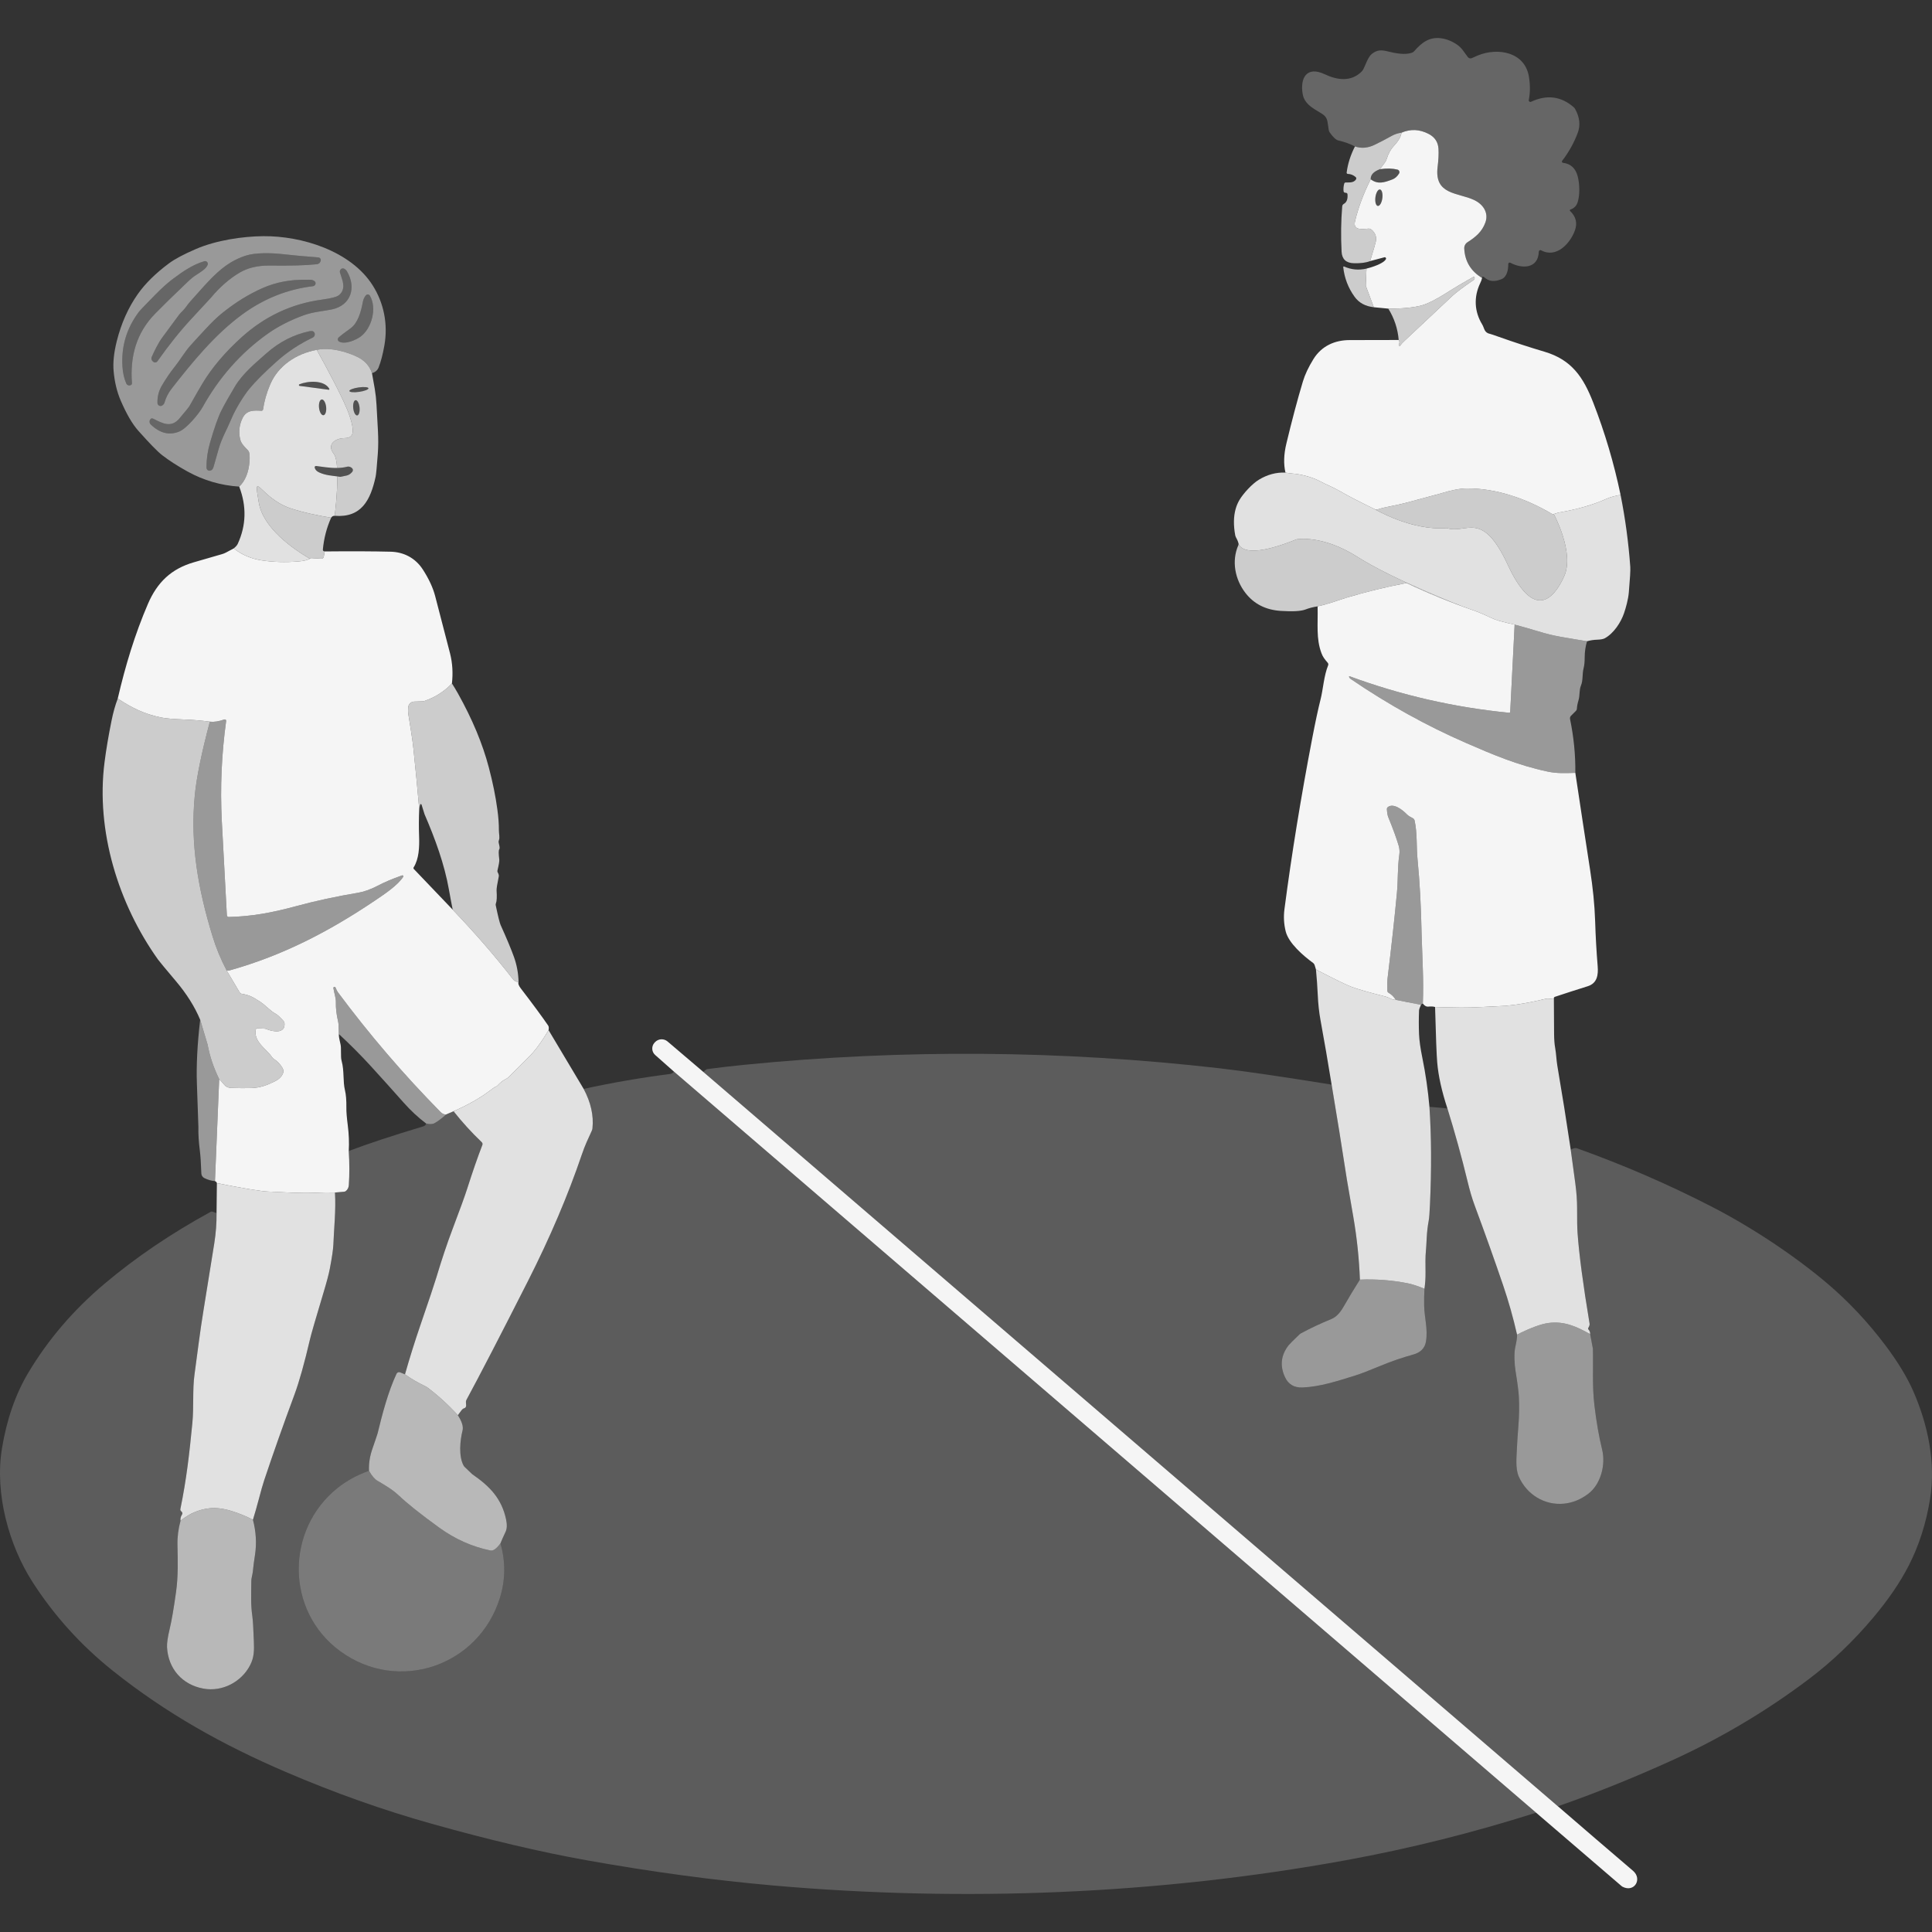 <?xml version="1.0" encoding="UTF-8" standalone="no"?>
<!DOCTYPE svg PUBLIC "-//W3C//DTD SVG 1.1//EN" "http://www.w3.org/Graphics/SVG/1.1/DTD/svg11.dtd">
<svg width="100%" height="100%" viewBox="0 0 300 300" version="1.1" xmlns="http://www.w3.org/2000/svg" xmlns:xlink="http://www.w3.org/1999/xlink" xml:space="preserve" xmlns:serif="http://www.serif.com/" style="fill-rule:evenodd;clip-rule:evenodd;stroke-linejoin:round;stroke-miterlimit:2;">
    <rect x="0" y="0" width="300" height="300" fill="#333333" stroke="none"/>
    <path d="M230.139,43.165C228.392,42.11 227.467,40.587 227.368,38.593C227.349,38.2 227.541,37.825 227.874,37.611C229.109,36.821 230.129,35.998 230.651,34.539C231.201,32.994 230.254,31.688 228.881,31.049C226.379,29.877 222.687,30.287 223.231,25.926C223.369,24.819 223.413,23.872 223.365,23.085C223.298,22.064 222.802,21.309 221.874,20.816C220.463,20.071 219.049,19.997 217.629,20.602C217.069,20.679 216.557,20.848 216.093,21.107C215.238,21.587 214.365,22.042 213.479,22.474C212.413,22.992 211.386,23.082 210.397,22.739C209.652,22.346 208.794,22.035 207.831,21.815C207.444,21.722 206.987,21.296 206.459,20.535C206.395,20.439 206.35,20.33 206.334,20.215L206.132,18.893C206.065,18.445 205.819,18.045 205.451,17.786C204.389,17.038 202.59,16.391 202.28,14.609C201.851,12.142 202.885,10.194 205.697,11.528C207.655,12.456 209.77,12.734 211.402,11.144C211.517,11.032 211.613,10.901 211.693,10.76C212.016,10.155 212.42,8.843 213.012,8.376C213.843,7.724 214.474,7.727 215.536,7.992C216.694,8.277 218.128,8.559 219.212,8.2C219.366,8.149 219.503,8.056 219.609,7.935C220.726,6.652 221.91,5.714 223.714,5.935C224.604,6.047 225.458,6.383 226.277,6.949C226.991,7.445 227.307,8.053 227.928,8.866C228.072,9.055 228.328,9.119 228.546,9.023C229.003,8.815 229.32,8.674 229.502,8.6C232.596,7.346 236.82,8.063 237.421,11.973C237.62,13.249 237.61,14.433 237.389,15.531C237.351,15.729 237.552,15.892 237.735,15.806C240.186,14.663 242.39,14.939 244.345,16.634C244.451,16.724 244.54,16.836 244.604,16.958C245.299,18.231 245.427,19.45 244.995,20.618C244.412,22.179 243.603,23.632 242.566,24.979C242.477,25.094 242.55,25.26 242.694,25.28C243.894,25.424 244.659,26.128 244.985,27.385C245.295,28.585 245.343,30.271 244.975,31.407C244.793,31.973 244.419,32.348 243.852,32.536C243.756,32.568 243.728,32.69 243.801,32.76C244.716,33.627 244.966,34.638 244.547,35.79C243.811,37.809 241.67,40.151 239.309,38.868C239.149,38.779 238.951,38.894 238.944,39.076C238.867,41.719 236.372,41.793 234.535,40.801C234.385,40.718 234.199,40.83 234.202,41.002C234.212,41.822 234.017,42.964 233.22,43.316C232.103,43.812 231.185,43.722 230.468,43.047C230.376,42.961 230.292,42.935 230.216,42.97C230.161,42.996 230.136,43.06 230.139,43.165Z" style="fill:white;fill-opacity:0.25;fill-rule:nonzero;"/>
    <path d="M230.139,43.165C230.085,43.405 229.989,43.671 229.848,43.965C228.821,46.112 228.933,48.381 230.152,50.377C230.539,51.014 230.42,51.667 231.441,51.865C231.537,51.884 231.959,52.028 232.708,52.294C235.105,53.145 237.488,53.922 239.862,54.626C244.083,55.881 245.875,58.619 247.388,62.497C249.199,67.143 250.616,71.923 251.64,76.838C250.891,76.991 250.172,77.132 249.468,77.449C247.382,78.393 244.899,79.106 242.016,79.59C241.965,79.599 241.715,79.676 241.267,79.82C241.168,79.852 241.059,79.842 240.966,79.788C237.088,77.475 232.327,75.779 227.682,75.84C226.661,75.856 225.285,76.131 223.554,76.668C223.474,76.694 221.67,77.177 218.144,78.121C216.723,78.502 215.194,78.684 213.901,79.103C213.767,79.148 213.619,79.138 213.491,79.078C211.233,77.987 209.434,77.055 208.1,76.288C206.878,75.58 206.017,75.299 204.862,74.675C203.771,74.089 201.935,73.619 200.763,73.539C200.389,73.514 200.002,73.462 199.605,73.382C199.298,72.061 199.343,70.563 199.743,68.897C200.616,65.255 201.471,62.037 202.312,59.237C202.635,58.162 203.179,57.004 203.947,55.765C205.227,53.698 207.297,52.803 209.594,52.809C212.119,52.815 214.65,52.809 217.19,52.793C217.347,53.014 217.35,53.267 217.193,53.558C217.181,53.58 217.187,53.606 217.203,53.625L217.267,53.689C217.309,53.73 217.382,53.724 217.417,53.673C217.552,53.468 217.747,53.247 218.003,53.011C220.073,51.075 222.562,48.739 225.471,46C226.085,45.421 227.23,44.56 228.907,43.421C228.949,43.393 228.971,43.348 228.971,43.3L228.971,43.076C228.971,42.999 228.888,42.948 228.821,42.986C227.358,43.796 225.915,44.653 224.485,45.559C222.946,46.528 221.734,47.142 220.844,47.395C219.574,47.757 217.817,47.933 215.574,47.923L213.319,47.706L212.112,44.464C212.087,44.397 212.077,44.324 212.08,44.253L212.186,41.71C212.954,41.524 214.854,40.935 215.206,40.235C215.283,40.081 215.142,39.905 214.973,39.95L212.746,40.542C213.242,38.968 213.536,37.96 213.632,37.521C213.792,36.782 213.562,36.155 212.938,35.64C212.82,35.544 212.672,35.493 212.519,35.499C211.684,35.534 210.039,35.893 210.404,34.367C210.909,32.245 211.722,30.069 212.842,27.839C213.933,28.674 214.957,28.345 216.214,27.862C216.627,27.705 216.969,27.401 217.245,26.95C217.392,26.71 217.264,26.4 216.992,26.332C216.195,26.137 215.286,26.118 214.266,26.275L215.018,25.273C215.155,25.088 215.261,24.883 215.331,24.662C215.597,23.824 215.965,23.152 216.441,22.65C217.149,21.904 217.542,21.219 217.629,20.602C219.049,19.997 220.463,20.071 221.874,20.816C222.802,21.309 223.298,22.064 223.365,23.085C223.413,23.872 223.369,24.819 223.231,25.926C222.687,30.287 226.379,29.877 228.881,31.049C230.254,31.688 231.201,32.994 230.651,34.539C230.129,35.998 229.109,36.821 227.874,37.611C227.541,37.825 227.349,38.2 227.368,38.593C227.467,40.587 228.392,42.11 230.139,43.165ZM214.278,29.421C213.981,29.382 213.664,29.922 213.573,30.63C213.482,31.337 213.648,31.941 213.946,31.978C214.243,32.018 214.56,31.477 214.652,30.77C214.742,30.063 214.576,29.458 214.278,29.421Z" style="fill:white;fill-opacity:0.95;fill-rule:nonzero;"/>
    <path d="M217.629,20.602C217.542,21.219 217.149,21.904 216.441,22.65C215.965,23.152 215.597,23.824 215.331,24.662C215.261,24.883 215.155,25.088 215.018,25.273L214.266,26.275C213.283,26.643 212.81,27.164 212.842,27.839C211.722,30.069 210.909,32.245 210.404,34.367C210.039,35.893 211.684,35.534 212.519,35.499C212.672,35.493 212.82,35.544 212.938,35.64C213.562,36.155 213.792,36.782 213.632,37.521C213.536,37.96 213.242,38.968 212.746,40.542C212.125,40.788 211.29,40.9 210.237,40.874C209.018,40.846 208.382,40.247 208.321,39.076C208.196,36.635 208.231,34.287 208.42,32.034C208.433,31.88 208.522,31.743 208.657,31.666C209.108,31.42 209.303,30.917 209.239,30.162C209.23,30.05 209.143,29.961 209.031,29.945L208.846,29.922C208.734,29.906 208.647,29.817 208.631,29.705C208.586,29.33 208.618,28.934 208.73,28.511C208.756,28.412 208.842,28.342 208.945,28.335C209.386,28.306 210.215,28.46 210.57,27.83C210.631,27.724 210.609,27.59 210.519,27.507C210.157,27.183 209.745,27.017 209.284,27.004C209.178,27.001 209.095,26.908 209.108,26.803C209.278,25.449 209.706,24.093 210.397,22.739C211.386,23.082 212.413,22.992 213.479,22.474C214.365,22.042 215.238,21.587 216.093,21.107C216.557,20.848 217.069,20.679 217.629,20.602Z" style="fill:white;fill-opacity:0.75;fill-rule:nonzero;"/>
    <path d="M212.842,27.839C212.81,27.164 213.283,26.643 214.266,26.275C215.286,26.118 216.195,26.137 216.992,26.332C217.264,26.4 217.392,26.71 217.245,26.95C216.969,27.401 216.627,27.705 216.214,27.862C214.957,28.345 213.933,28.674 212.842,27.839Z" style="fill:white;fill-opacity:0.15;fill-rule:nonzero;"/>
    <path d="M214.278,29.421C214.576,29.458 214.742,30.063 214.652,30.77C214.56,31.477 214.243,32.018 213.946,31.978C213.648,31.941 213.482,31.337 213.573,30.63C213.664,29.922 213.981,29.382 214.278,29.421Z" style="fill:white;fill-opacity:0.15;fill-rule:nonzero;"/>
    <path d="M57.761,57.941C57.39,56.792 56.6,55.935 55.387,55.372C53.659,54.572 51.41,53.964 49.493,54.268C46.185,54.799 43.235,56.677 41.949,59.714C41.389,61.035 41.024,62.321 40.848,63.576C40.832,63.7 40.717,63.793 40.589,63.784C39.347,63.7 38.272,63.691 37.671,64.91C37.143,65.982 37.021,67.092 37.303,68.241C37.472,68.932 38.02,69.415 38.509,69.936C38.599,70.029 38.663,70.148 38.691,70.276C38.771,70.624 38.787,71.079 38.746,71.635C38.615,73.354 38.083,74.662 37.146,75.561C34.295,75.376 31.624,74.598 29.137,73.226C27.589,72.371 26.271,71.523 25.183,70.682C24.463,70.122 23.225,68.852 21.468,66.878C20.55,65.844 19.644,64.286 18.745,62.203C18.166,60.856 17.798,59.336 17.645,57.647C17.523,56.306 17.686,54.751 18.131,52.979C18.828,50.198 19.923,47.75 21.414,45.642C22.556,44.023 24.162,42.442 26.232,40.897C27.138,40.225 28.53,39.483 30.414,38.67C33.594,37.301 37.658,36.702 40.899,36.673C46.828,36.622 54.475,38.945 57.876,44.324C59.614,47.072 60.263,50.345 59.69,53.622C59.444,55.013 59.146,56.156 58.794,57.048C58.618,57.496 58.273,57.794 57.761,57.941ZM49.797,40.503C49.868,40.247 49.688,39.988 49.423,39.969C47.039,39.78 45.199,39.614 43.904,39.463C42.08,39.255 39.699,39.227 38.279,39.659C34.638,40.769 32.583,43.441 29.563,46.791C29.093,47.312 28.779,47.888 28.28,48.355C28.014,48.602 27.694,48.992 27.323,49.526C27.221,49.67 26.52,50.62 25.221,52.377C24.549,53.283 23.964,54.524 23.557,55.426C23.461,55.641 23.506,55.89 23.673,56.057L23.762,56.146C23.961,56.345 24.29,56.319 24.453,56.089C26.223,53.577 27.992,51.366 29.765,49.462C31.71,47.366 32.718,46.279 32.791,46.192C34.046,44.656 35.719,43.194 37.255,42.311C38.531,41.575 40.07,41.217 41.869,41.239C45.126,41.281 47.573,41.21 49.212,41.028C49.484,40.999 49.711,40.807 49.784,40.542L49.797,40.503ZM32.254,41.095C32.353,40.772 32.052,40.468 31.726,40.561C29.969,41.073 28.43,42.119 26.789,43.351C26.015,43.933 25.109,44.749 24.072,45.802C22.572,47.322 21.734,48.202 21.554,48.442C19.651,50.982 18.803,53.826 19.017,56.972C19.084,57.964 19.283,58.821 19.609,59.547C19.75,59.867 20.163,59.954 20.425,59.72C20.476,59.675 20.499,59.595 20.489,59.48C20.175,55.327 21.183,51.686 24.076,48.723C25.212,47.558 26.92,45.888 29.201,43.713C29.646,43.287 30.062,42.954 30.443,42.708C31.096,42.289 32.068,41.713 32.254,41.095ZM23.461,65.003C23.161,65.22 23.138,65.659 23.41,65.921C24.828,67.274 26.299,67.639 27.826,67.012C29.013,66.526 30.913,64.2 31.425,63.278C34.01,58.623 37.376,54.815 41.52,51.859C43.11,50.723 44.975,49.763 47.119,48.973C48.645,48.41 50.162,48.336 51.551,48.042C54.52,47.408 55.342,44.634 53.896,42.167C53.758,41.93 53.589,41.777 53.394,41.703C53.045,41.572 52.696,41.911 52.782,42.298C52.798,42.378 52.91,42.724 53.115,43.335C53.49,44.471 53.32,45.309 52.606,45.85C52.264,46.109 51.397,46.333 50.008,46.522C45.295,47.158 41.133,49.107 37.517,52.367C34.954,54.681 32.929,57.071 31.441,59.535C31.105,60.088 30.433,61.256 29.425,63.041C29.326,63.22 28.805,63.867 27.861,64.977C26.613,66.452 25.301,65.783 23.893,65.06C23.695,64.958 23.551,64.939 23.461,65.003ZM48.86,43.674C48.495,43.357 48.009,43.45 47.583,43.441C45.107,43.386 42.825,43.821 40.739,44.746C38.57,45.709 36.468,47.018 34.43,48.672C33.697,49.264 32.849,50.083 31.883,51.129C30.561,52.553 29.765,53.426 29.489,53.743C28.654,54.706 27.976,55.887 27.131,56.946C26.437,57.813 25.771,58.789 25.132,59.877C24.648,60.699 24.421,61.598 24.45,62.574C24.463,62.923 24.821,63.147 25.132,62.996C25.298,62.916 25.484,62.728 25.535,62.549C25.762,61.745 26.133,61.013 26.648,60.354C29.758,56.377 33.342,51.939 37.693,48.774C41.018,46.359 44.649,44.916 48.591,44.442C48.981,44.394 49.148,43.924 48.86,43.674ZM52.654,53.036C53.57,53.551 55.313,52.78 56.011,52.255C57.751,50.947 58.554,47.827 57.438,45.917C57.307,45.69 56.993,45.658 56.82,45.853C56.577,46.125 56.414,46.48 56.334,46.922C56.049,48.454 55.563,50.179 54.405,51.004C53.538,51.625 52.93,52.092 52.584,52.406C52.386,52.585 52.424,52.905 52.654,53.036ZM32.455,73.085C32.823,73.12 33.07,72.893 33.188,72.403C33.236,72.214 33.495,71.296 33.972,69.648C34.455,67.985 35.245,66.692 35.956,64.977C36.567,63.502 37.856,61.425 38.701,60.402C39.664,59.234 41.088,57.807 42.979,56.117C44.63,54.642 46.486,53.414 48.543,52.431C48.956,52.233 49.004,51.667 48.623,51.452C48.505,51.385 48.293,51.382 47.996,51.446C45.542,51.977 43.324,53.126 41.341,54.889C39.587,56.44 37.661,58.034 36.474,60.021C35.572,61.528 34.884,62.75 34.407,63.688C33.889,64.702 33.287,66.398 32.606,68.769C32.238,70.048 32.055,71.325 32.059,72.598C32.059,72.854 32.231,73.066 32.455,73.085Z" style="fill:white;fill-opacity:0.5;fill-rule:nonzero;"/>
    <path d="M49.797,40.503L49.784,40.542C49.711,40.807 49.484,40.999 49.212,41.028C47.573,41.21 45.126,41.281 41.869,41.239C40.07,41.217 38.531,41.575 37.255,42.311C35.719,43.194 34.046,44.656 32.791,46.192C32.718,46.279 31.71,47.366 29.765,49.462C27.992,51.366 26.223,53.577 24.453,56.089C24.29,56.319 23.961,56.345 23.762,56.146L23.673,56.057C23.506,55.89 23.461,55.641 23.557,55.426C23.964,54.524 24.549,53.283 25.221,52.377C26.52,50.62 27.221,49.67 27.323,49.526C27.694,48.992 28.014,48.602 28.28,48.355C28.779,47.888 29.093,47.312 29.563,46.791C32.583,43.441 34.638,40.769 38.279,39.659C39.699,39.227 42.08,39.255 43.904,39.463C45.199,39.614 47.039,39.78 49.423,39.969C49.688,39.988 49.868,40.247 49.797,40.503Z" style="fill:white;fill-opacity:0.25;fill-rule:nonzero;"/>
    <path d="M32.254,41.095C32.068,41.713 31.096,42.289 30.443,42.708C30.062,42.954 29.646,43.287 29.201,43.713C26.92,45.888 25.212,47.558 24.076,48.723C21.183,51.686 20.175,55.327 20.489,59.48C20.499,59.595 20.476,59.675 20.425,59.72C20.163,59.954 19.75,59.867 19.609,59.547C19.283,58.821 19.084,57.964 19.017,56.972C18.803,53.826 19.651,50.982 21.554,48.442C21.734,48.202 22.572,47.322 24.072,45.802C25.109,44.749 26.015,43.933 26.789,43.351C28.43,42.119 29.969,41.073 31.726,40.561C32.052,40.468 32.353,40.772 32.254,41.095Z" style="fill:white;fill-opacity:0.25;fill-rule:nonzero;"/>
    <path d="M212.186,41.71L212.08,44.253C212.077,44.324 212.087,44.397 212.112,44.464L213.319,47.706C212.01,47.562 211.015,47.021 210.34,46.083C209.351,44.714 208.762,43.181 208.577,41.482C208.567,41.409 208.644,41.354 208.711,41.383C209.815,41.879 210.973,41.988 212.186,41.71Z" style="fill:white;fill-opacity:0.75;fill-rule:nonzero;"/>
    <path d="M23.461,65.003C23.551,64.939 23.695,64.958 23.893,65.06C25.301,65.783 26.613,66.452 27.861,64.977C28.805,63.867 29.326,63.22 29.425,63.041C30.433,61.256 31.105,60.088 31.441,59.535C32.929,57.071 34.954,54.681 37.517,52.367C41.133,49.107 45.295,47.158 50.008,46.522C51.397,46.333 52.264,46.109 52.606,45.85C53.32,45.309 53.49,44.471 53.115,43.335C52.91,42.724 52.798,42.378 52.782,42.298C52.696,41.911 53.045,41.572 53.394,41.703C53.589,41.777 53.758,41.93 53.896,42.167C55.342,44.634 54.52,47.408 51.551,48.042C50.162,48.336 48.645,48.41 47.119,48.973C44.975,49.763 43.11,50.723 41.52,51.859C37.376,54.815 34.01,58.623 31.425,63.278C30.913,64.2 29.013,66.526 27.826,67.012C26.299,67.639 24.828,67.274 23.41,65.921C23.138,65.659 23.161,65.22 23.461,65.003Z" style="fill:white;fill-opacity:0.25;fill-rule:nonzero;"/>
    <path d="M217.19,52.793C217.04,51.033 216.499,49.411 215.574,47.923C217.817,47.933 219.574,47.757 220.844,47.395C221.734,47.142 222.946,46.528 224.485,45.559C225.915,44.653 227.358,43.796 228.821,42.986C228.888,42.948 228.971,42.999 228.971,43.076L228.971,43.3C228.971,43.348 228.949,43.393 228.907,43.421C227.23,44.56 226.085,45.421 225.471,46C222.562,48.739 220.073,51.075 218.003,53.011C217.747,53.247 217.552,53.468 217.417,53.673C217.382,53.724 217.309,53.73 217.267,53.689L217.203,53.625C217.187,53.606 217.181,53.58 217.193,53.558C217.35,53.267 217.347,53.014 217.19,52.793Z" style="fill:white;fill-opacity:0.75;fill-rule:nonzero;"/>
    <path d="M48.86,43.674C49.148,43.924 48.981,44.394 48.591,44.442C44.649,44.916 41.018,46.359 37.693,48.774C33.342,51.939 29.758,56.377 26.648,60.354C26.133,61.013 25.762,61.745 25.535,62.549C25.484,62.728 25.298,62.916 25.132,62.996C24.821,63.147 24.463,62.923 24.45,62.574C24.421,61.598 24.648,60.699 25.132,59.877C25.771,58.789 26.437,57.813 27.131,56.946C27.976,55.887 28.654,54.706 29.489,53.743C29.765,53.426 30.561,52.553 31.883,51.129C32.849,50.083 33.697,49.264 34.43,48.672C36.468,47.018 38.57,45.709 40.739,44.746C42.825,43.821 45.107,43.386 47.583,43.441C48.009,43.45 48.495,43.357 48.86,43.674Z" style="fill:white;fill-opacity:0.25;fill-rule:nonzero;"/>
    <path d="M52.654,53.036C52.424,52.905 52.386,52.585 52.584,52.406C52.93,52.092 53.538,51.625 54.405,51.004C55.563,50.179 56.049,48.454 56.334,46.922C56.414,46.48 56.577,46.125 56.82,45.853C56.993,45.658 57.307,45.69 57.438,45.917C58.554,47.827 57.751,50.947 56.011,52.255C55.313,52.78 53.57,53.551 52.654,53.036Z" style="fill:white;fill-opacity:0.25;fill-rule:nonzero;"/>
    <path d="M32.455,73.085C32.231,73.066 32.059,72.854 32.059,72.598C32.055,71.325 32.238,70.048 32.606,68.769C33.287,66.398 33.889,64.702 34.407,63.688C34.884,62.75 35.572,61.528 36.474,60.021C37.661,58.034 39.587,56.44 41.341,54.889C43.324,53.126 45.542,51.977 47.996,51.446C48.293,51.382 48.505,51.385 48.623,51.452C49.004,51.667 48.956,52.233 48.543,52.431C46.486,53.414 44.63,54.642 42.979,56.117C41.088,57.807 39.664,59.234 38.701,60.402C37.856,61.425 36.567,63.502 35.956,64.977C35.245,66.692 34.455,67.985 33.972,69.648C33.495,71.296 33.236,72.214 33.188,72.403C33.07,72.893 32.823,73.12 32.455,73.085Z" style="fill:white;fill-opacity:0.25;fill-rule:nonzero;"/>
    <path d="M48.109,86.754C47.76,86.972 47.159,87.116 46.306,87.182C44.31,87.342 42.419,87.285 40.634,87.013C38.983,86.763 37.536,86.142 36.298,85.154C36.608,84.901 36.816,84.664 36.916,84.45C38.234,81.576 38.311,78.614 37.146,75.561C38.083,74.662 38.615,73.354 38.746,71.635C38.787,71.079 38.771,70.624 38.691,70.276C38.663,70.148 38.599,70.029 38.509,69.936C38.02,69.415 37.472,68.932 37.303,68.241C37.021,67.092 37.143,65.982 37.671,64.91C38.272,63.691 39.347,63.7 40.589,63.784C40.717,63.793 40.832,63.7 40.848,63.576C41.024,62.321 41.389,61.035 41.949,59.714C43.195,56.771 46.003,54.917 49.186,54.321C50.727,57.095 53.47,62.168 54.249,64.479C55.352,67.746 54.577,68.006 53.354,68.043C52.131,68.08 50.658,68.971 51.828,70.464C52.128,70.846 52.283,71.662 52.349,72.666C51.139,72.688 49.978,72.461 49.084,72.358C48.953,72.342 48.841,72.458 48.863,72.589C48.924,72.918 49.157,73.178 49.567,73.363C50.565,73.817 51.542,73.859 52.389,73.978C52.392,76.768 51.973,80.095 51.973,80.095C51.746,80.077 51.532,80.193 51.422,80.39C49.404,80.062 47.103,79.59 45.132,78.936C40.387,77.359 39.226,72.589 40.201,78.105C40.895,82.034 45.512,85.237 48.109,86.754ZM49.959,62.028C49.653,62.062 49.468,62.635 49.541,63.312C49.615,63.988 49.922,64.51 50.225,64.477C50.53,64.443 50.715,63.87 50.642,63.193C50.568,62.517 50.261,61.995 49.959,62.028ZM51.135,60.373C50.338,58.965 47.788,59.141 46.495,59.672C46.37,59.723 46.396,59.906 46.527,59.922L51.039,60.52C51.119,60.53 51.176,60.443 51.135,60.373Z" style="fill:white;fill-opacity:0.85;"/>
    <path d="M48.109,86.754C45.512,85.237 40.895,82.034 40.201,78.105C39.226,72.589 40.387,77.359 45.132,78.936C47.103,79.59 49.404,80.062 51.422,80.39C51.413,80.406 51.405,80.423 51.397,80.441C50.715,81.98 50.296,83.605 50.136,85.314C50.117,85.502 50.213,85.608 50.421,85.627L50.277,86.44C50.245,86.632 50.072,86.766 49.877,86.757L48.351,86.664C48.287,86.661 48.223,86.677 48.169,86.715C48.15,86.728 48.13,86.741 48.109,86.754Z" style="fill:white;fill-opacity:0.75;"/>
    <path d="M52.349,72.666C52.283,71.662 52.128,70.846 51.828,70.464C50.658,68.971 52.131,68.08 53.354,68.043C54.577,68.006 55.352,67.746 54.249,64.479C53.47,62.168 50.727,57.095 49.186,54.321C49.288,54.302 49.391,54.284 49.493,54.268C51.41,53.964 53.659,54.572 55.387,55.372C56.6,55.935 57.39,56.792 57.761,57.941C57.911,58.751 58.055,59.563 58.193,60.373C58.331,61.198 58.42,62.014 58.462,62.82C58.612,65.998 58.849,68.01 58.666,70.464C58.519,72.474 58.404,73.664 58.324,74.035C57.527,77.695 56.097,80.418 51.973,80.095C51.973,80.095 52.392,76.768 52.389,73.978C52.503,73.994 52.615,74.012 52.725,74.032C52.808,74.048 52.898,74.041 52.981,74.019C53.627,73.846 54.104,73.939 54.651,73.325C55.115,72.8 54.36,72.355 53.937,72.464C53.411,72.599 52.875,72.656 52.349,72.666ZM57.215,60.29C57.188,60.101 56.5,60.043 55.683,60.162C54.865,60.28 54.222,60.53 54.25,60.718C54.277,60.907 54.965,60.965 55.782,60.846C56.6,60.728 57.243,60.478 57.215,60.29ZM55.217,62.139C54.945,62.168 54.782,62.718 54.849,63.373C54.917,64.027 55.192,64.535 55.461,64.507C55.732,64.478 55.896,63.928 55.829,63.272C55.761,62.619 55.486,62.11 55.217,62.139Z" style="fill:white;fill-opacity:0.75;"/>
    <path d="M57.215,60.29C57.188,60.101 56.5,60.043 55.683,60.162C54.865,60.28 54.222,60.53 54.25,60.718C54.277,60.907 54.965,60.965 55.782,60.846C56.6,60.728 57.243,60.478 57.215,60.29Z" style="fill:white;fill-opacity:0.15;"/>
    <path d="M55.217,62.139C54.945,62.168 54.782,62.718 54.849,63.373C54.917,64.027 55.192,64.535 55.461,64.507C55.732,64.478 55.896,63.928 55.829,63.272C55.761,62.619 55.486,62.11 55.217,62.139Z" style="fill:white;fill-opacity:0.15;"/>
    <path d="M51.135,60.373C51.176,60.443 51.119,60.53 51.039,60.52L46.527,59.922C46.396,59.906 46.37,59.723 46.495,59.672C47.788,59.141 50.338,58.965 51.135,60.373Z" style="fill:white;fill-opacity:0.15;fill-rule:nonzero;"/>
    <path d="M49.959,62.028C50.261,61.995 50.568,62.517 50.642,63.193C50.715,63.87 50.53,64.443 50.225,64.477C49.922,64.51 49.615,63.988 49.541,63.312C49.468,62.635 49.653,62.062 49.959,62.028Z" style="fill:white;fill-opacity:0.15;fill-rule:nonzero;"/>
    <path d="M192.192,83.995C192.158,83.909 192.119,83.827 192.077,83.749C191.92,83.471 191.83,83.266 191.808,83.141C191.52,81.575 191.539,80.207 191.867,79.036C192.009,78.529 192.209,78.059 192.467,77.625C193.056,76.633 194.409,75.136 195.494,74.48C196.799,73.689 198.169,73.325 199.605,73.382C200.002,73.462 200.389,73.514 200.763,73.539C201.935,73.619 203.771,74.089 204.862,74.675C206.017,75.299 206.878,75.58 208.1,76.288C209.434,77.055 211.233,77.987 213.491,79.078C213.491,79.078 219.174,82.451 224.645,81.999C227.707,83.016 230.098,79.012 234.128,87.705C238.158,96.397 241.267,93.1 242.892,89.456C244.518,85.812 241.267,79.82 241.267,79.82C241.715,79.676 241.965,79.599 242.016,79.59C244.899,79.106 247.382,78.393 249.468,77.449C250.172,77.132 250.891,76.991 251.64,76.838C252.376,80.524 252.878,84.255 253.15,88.033C253.186,88.523 253.109,89.841 252.923,91.991C252.83,93.082 252.459,94.394 252.187,95.194C251.698,96.643 250.584,98.342 249.199,99.107C248.959,99.238 248.569,99.312 248.025,99.331C247.487,99.347 246.956,99.427 246.434,99.571C245.049,99.35 243.654,99.113 242.249,98.867C241.184,98.678 240.003,98.387 238.707,97.99C237.546,97.635 236.372,97.302 235.191,96.992C234.401,96.823 233.61,96.627 232.814,96.407C232.375,96.285 231.982,96.141 231.63,95.975C230.6,95.491 229.841,95.14 228.699,94.743C228.125,94.543 227.556,94.339 226.99,94.131C226.99,94.131 216.286,89.98 210.788,86.474C205.289,82.967 201.316,83.749 201.316,83.749C198.386,84.94 196.408,85.397 195.073,85.481C192.766,85.624 192.381,84.65 192.321,84.407L192.31,84.354C192.277,84.228 192.238,84.108 192.192,83.995Z" style="fill:white;fill-opacity:0.85;"/>
    <path d="M215.098,78.783C216.086,78.559 217.142,78.389 218.144,78.121C221.67,77.177 223.474,76.694 223.554,76.668C225.285,76.131 226.661,75.856 227.682,75.84C232.327,75.779 237.088,77.475 240.966,79.788C241.059,79.842 241.168,79.852 241.267,79.82C241.267,79.82 244.518,85.812 242.892,89.456C241.267,93.1 238.158,96.397 234.128,87.705C230.098,79.012 227.707,83.016 224.645,81.999C219.174,82.451 213.491,79.078 213.491,79.078C213.619,79.138 213.767,79.148 213.901,79.103C214.282,78.98 214.684,78.877 215.098,78.783Z" style="fill:white;fill-opacity:0.75;"/>
    <path d="M218.259,90.563L218.211,90.571C215.168,91.156 212.186,91.886 209.268,92.753C208.187,93.073 206.203,93.828 204.597,94.154C203.925,94.256 203.291,94.42 202.696,94.647C202.005,94.909 200.735,94.98 198.885,94.861C196.537,94.711 194.7,93.773 193.376,92.052C191.779,89.975 191.203,87.134 192.288,84.658C192.322,84.578 192.332,84.493 192.321,84.407C192.381,84.65 192.766,85.624 195.073,85.481C196.408,85.397 198.386,84.94 201.316,83.749C201.316,83.749 205.289,82.967 210.788,86.474C216.286,89.98 226.99,94.131 226.99,94.131C224.09,93.065 221.296,91.894 218.611,90.622C218.501,90.568 218.378,90.549 218.259,90.563Z" style="fill:white;fill-opacity:0.75;"/>
    <path d="M36.298,85.154C37.536,86.142 38.983,86.763 40.634,87.013C42.419,87.285 44.31,87.342 46.306,87.182C47.209,87.112 47.829,86.955 48.169,86.715C48.223,86.677 48.287,86.661 48.351,86.664L49.877,86.757C50.072,86.766 50.245,86.632 50.277,86.44L50.421,85.627C54.539,85.586 57.959,85.602 60.679,85.669C62.688,85.72 64.499,86.641 65.658,88.433C66.589,89.876 67.229,91.249 67.571,92.554C68.896,97.626 69.67,100.608 69.894,101.504C70.262,102.979 70.355,104.518 70.175,106.124C68.982,107.378 67.552,108.29 65.878,108.856C65.798,108.885 65.715,108.898 65.629,108.901L64.304,108.943C63.824,108.959 63.434,109.33 63.392,109.806C63.354,110.245 63.354,110.584 63.395,110.83C63.539,111.723 63.683,112.619 63.824,113.518C63.994,114.59 64.115,115.492 64.192,116.218C64.522,119.348 64.826,122.48 65.098,125.616C65.034,127.03 65.027,128.447 65.078,129.868C65.139,131.548 65.056,133.371 64.231,134.686C64.183,134.766 64.192,134.869 64.256,134.936L70.294,141.255C73.833,144.964 76.952,148.563 79.656,152.057C79.87,152.335 80.161,152.476 80.523,152.473C80.42,152.71 80.536,153.046 80.872,153.484C82.683,155.842 84.097,157.762 85.117,159.24C85.22,159.391 85.242,159.634 85.185,159.963C84.311,161.422 83.508,162.577 82.772,163.425C82.363,163.896 81.092,165.175 78.965,167.262C78.84,167.383 78.696,167.482 78.539,167.559C78.075,167.786 77.653,168.119 77.275,168.551C77.189,168.65 77.074,168.724 76.946,168.756C76.856,168.781 76.533,169.005 75.973,169.424C74.504,170.531 72.655,171.575 70.428,172.557L69.28,173.05C68.969,173.072 68.678,172.947 68.406,172.669C62.656,166.83 57.339,160.622 52.453,154.054C52.363,153.932 52.245,153.695 52.098,153.343C52.066,153.263 51.979,153.222 51.896,153.244C51.813,153.267 51.759,153.346 51.771,153.43C51.867,154.137 52.178,154.946 52.155,155.647C52.13,156.527 52.242,157.509 52.494,158.587C52.536,158.757 52.558,158.933 52.565,159.109L52.619,160.565C52.59,161.313 52.923,162.027 52.936,162.635C52.952,163.195 52.958,163.675 52.958,164.075C52.958,164.305 52.99,164.532 53.051,164.756C53.474,166.279 53.227,167.905 53.566,169.296C53.726,169.956 53.8,170.858 53.784,172.007C53.774,172.627 53.845,173.526 53.998,174.707C54.177,176.086 54.229,177.427 54.155,178.726C54.273,180.585 54.277,182.348 54.165,184.018C54.139,184.411 53.979,184.722 53.688,184.952C53.618,185.006 53.534,185.038 53.445,185.048L52.015,185.173C51.071,185.144 50.127,185.154 49.183,185.202C46.607,185.33 44.166,185.122 41.645,185.026C40.496,184.981 37.84,184.543 33.678,183.714C33.658,183.595 33.559,183.49 33.38,183.4L34.036,167.569C34.209,167.713 34.468,168.001 34.81,168.426C35.069,168.746 35.425,168.916 35.882,168.932C37.079,168.973 38.125,168.983 39.018,168.954C40.448,168.913 41.533,168.484 42.749,167.873C43.481,167.505 44.329,166.663 43.875,165.86C43.542,165.271 43.094,164.798 42.531,164.436C42.409,164.359 42.307,164.257 42.227,164.136C41.433,162.923 39.347,161.774 39.712,159.88C39.734,159.762 39.84,159.678 39.958,159.685L41.098,159.73C41.181,159.733 41.261,159.752 41.337,159.784C42.368,160.222 44.313,160.571 44.179,158.891C44.169,158.76 44.115,158.635 44.025,158.539C43.465,157.928 43.075,157.564 42.86,157.452C41.968,156.984 41.245,156.105 40.442,155.58C39.245,154.802 38.759,154.518 37.524,154.313C37.396,154.294 37.284,154.217 37.22,154.105L35.207,150.713C35.46,150.707 35.623,150.691 35.703,150.668C43.939,148.358 51.103,144.634 58.225,139.838C59.822,138.766 61.754,137.464 62.612,136.152C62.688,136.034 62.573,135.886 62.439,135.931C60.945,136.453 59.642,137.006 58.538,137.592C57.579,138.1 56.42,138.491 55.636,138.622C52.216,139.192 48.981,139.892 45.932,140.721C42.169,141.745 38.967,142.314 35.514,142.388C35.364,142.391 35.239,142.273 35.229,142.122C34.849,135.189 34.586,130.306 34.442,127.471C34.18,122.269 34.404,117.095 35.117,111.953C35.14,111.79 34.983,111.665 34.83,111.72C33.982,112.021 33.233,112.136 32.587,112.062C31.284,111.886 29.976,111.774 28.667,111.726C26.927,111.662 25.698,111.557 24.984,111.406C23.727,111.144 22.553,110.766 21.462,110.27C20.486,109.829 19.427,109.231 18.284,108.472C19.465,103.375 20.95,98.464 22.978,93.757C24.428,90.395 26.616,88.321 30.097,87.313C32.379,86.651 33.838,86.229 34.474,86.046C34.689,85.986 34.897,85.902 35.092,85.797L36.298,85.154Z" style="fill:white;fill-opacity:0.95;fill-rule:nonzero;"/>
    <path d="M235.191,96.992L234.503,110.539C234.5,110.626 234.426,110.69 234.343,110.68C225.813,109.845 217.558,107.954 209.575,105.013C209.518,104.991 209.463,105.045 209.479,105.103C209.521,105.231 209.614,105.346 209.764,105.449C215.558,109.394 221.513,112.696 227.627,115.358C231.748,117.153 235.645,118.82 240.291,119.805C240.986,119.956 241.705,120.032 242.445,120.042C243.136,120.048 243.859,120.039 244.617,120.01C245.369,125.024 246.13,130.041 246.908,135.061C247.334,137.828 247.609,140.42 247.695,143.098C247.765,145.412 247.897,147.718 248.085,150.022C248.197,151.392 248.018,152.678 246.534,153.145C244.867,153.666 243.174,154.21 241.453,154.783C241.369,154.812 241.315,154.857 241.293,154.921C241.27,154.988 241.267,155.061 241.286,155.145L240.48,155.068C240.32,155.052 240.16,155.061 240.003,155.1C237.613,155.676 235.527,156.037 233.745,156.188C233.674,156.191 232.526,156.249 230.302,156.361C228.862,156.434 227.714,156.466 226.859,156.456C225.538,156.444 224.197,156.415 222.837,156.367C222.565,156.281 222.207,156.261 221.756,156.309C221.478,156.338 221.206,156.181 220.94,155.836C221.004,154.034 221.001,152.227 220.934,150.412C220.819,147.424 220.755,145.616 220.745,144.992C220.665,140.721 220.454,136.872 220.115,133.445C219.923,131.5 220.092,129.362 219.657,127.407C219.622,127.257 219.526,127.129 219.388,127.055C218.953,126.822 218.71,126.713 218.4,126.393C217.782,125.753 216.365,124.643 215.501,125.328C215.398,125.408 215.344,125.532 215.354,125.66C215.389,126.208 215.459,126.614 215.565,126.876C216.304,128.684 216.841,130.156 217.181,131.298C217.318,131.765 217.353,132.258 217.283,132.741C216.992,134.722 217.104,136.613 216.915,138.635C216.579,142.241 216.096,146.65 215.466,151.865C215.418,152.271 215.405,152.937 215.434,153.858C215.437,153.983 215.507,154.095 215.616,154.156C216.054,154.399 216.425,154.764 216.736,155.253C216.483,155.269 216.208,155.205 215.917,155.061C215.581,154.895 215.322,154.79 215.142,154.745C212.522,154.089 210.737,153.577 209.783,153.206C208.977,152.892 207.163,152.006 204.341,150.544L204.136,149.862C204.094,149.728 204.011,149.609 203.896,149.523C202.392,148.426 200.098,146.461 199.644,144.628C199.359,143.492 199.295,142.334 199.452,141.153C200.559,132.677 201.999,123.824 203.771,114.596C204.257,112.065 204.689,110.046 205.07,108.543C205.448,107.055 205.569,104.943 206.232,103.311C206.286,103.18 206.264,103.027 206.171,102.918C205.71,102.377 205.422,102.035 205.201,101.44C204.337,99.139 204.67,96.963 204.597,94.154C206.203,93.828 208.187,93.073 209.268,92.753C212.186,91.886 215.168,91.156 218.211,90.571C218.345,90.545 218.486,90.561 218.611,90.622C221.82,92.142 225.183,93.517 228.699,94.743C229.841,95.14 230.6,95.491 231.63,95.975C231.982,96.141 232.375,96.285 232.814,96.407C233.61,96.627 234.401,96.823 235.191,96.992Z" style="fill:white;fill-opacity:0.95;fill-rule:nonzero;"/>
    <path d="M246.434,99.571C246.194,100.368 246.073,101.203 246.07,102.07C246.066,102.783 246.012,103.337 245.907,103.737C245.663,104.655 245.836,105.625 245.5,106.428C245.183,107.186 245.353,107.916 245.107,108.747C244.959,109.24 244.876,109.669 244.86,110.034C244.854,110.168 244.799,110.293 244.703,110.389L243.945,111.147C243.814,111.278 243.756,111.47 243.795,111.653C244.374,114.443 244.649,117.23 244.617,120.01C243.859,120.039 243.136,120.048 242.445,120.042C241.705,120.032 240.986,119.956 240.291,119.805C235.645,118.82 231.748,117.153 227.627,115.358C221.513,112.696 215.558,109.394 209.764,105.449C209.614,105.346 209.521,105.231 209.479,105.103C209.463,105.045 209.518,104.991 209.575,105.013C217.558,107.954 225.813,109.845 234.343,110.68C234.426,110.69 234.5,110.626 234.503,110.539L235.191,96.992C236.372,97.302 237.546,97.635 238.707,97.99C240.003,98.387 241.184,98.678 242.249,98.867C243.654,99.113 245.049,99.35 246.434,99.571Z" style="fill:white;fill-opacity:0.5;fill-rule:nonzero;"/>
    <path d="M70.175,106.124C70.505,106.639 70.819,107.16 71.116,107.688C73.346,111.678 74.943,115.505 75.906,119.175C76.517,121.491 76.959,123.664 77.23,125.692C77.397,126.908 77.477,127.983 77.467,128.914C77.461,129.474 77.646,130.053 77.464,130.489C77.416,130.607 77.406,130.738 77.438,130.86C77.486,131.049 77.522,131.218 77.55,131.369C77.598,131.628 77.586,131.804 77.518,131.896C77.413,132.04 77.416,132.565 77.528,133.471C77.557,133.701 77.461,134.271 77.243,135.182C77.224,135.256 77.23,135.336 77.262,135.406L77.406,135.723C77.461,135.845 77.474,135.979 77.448,136.107C77.205,137.275 77.093,137.995 77.109,138.27C77.176,139.268 77.141,139.937 77.003,140.279C76.965,140.372 76.955,140.475 76.978,140.574C77.336,142.289 77.592,143.313 77.742,143.649C78.696,145.763 79.381,147.405 79.8,148.573C80.248,149.817 80.488,151.12 80.523,152.473C80.161,152.476 79.87,152.335 79.656,152.057C76.952,148.563 73.833,144.964 70.294,141.255C70.089,140.225 69.897,139.208 69.721,138.2C69.014,134.168 67.549,130.201 65.923,126.438C65.891,126.368 65.734,125.868 65.456,124.941C65.421,124.829 65.261,124.835 65.238,124.95L65.098,125.616C64.826,122.48 64.522,119.348 64.192,116.218C64.115,115.492 63.994,114.59 63.824,113.518C63.683,112.619 63.539,111.723 63.395,110.83C63.354,110.584 63.354,110.245 63.392,109.806C63.434,109.33 63.824,108.959 64.304,108.943L65.629,108.901C65.715,108.898 65.798,108.885 65.878,108.856C67.552,108.29 68.982,107.378 70.175,106.124Z" style="fill:white;fill-opacity:0.75;fill-rule:nonzero;"/>
    <path d="M18.284,108.472C19.427,109.231 20.486,109.829 21.462,110.27C22.553,110.766 23.727,111.144 24.984,111.406C25.698,111.557 26.927,111.662 28.667,111.726C29.976,111.774 31.284,111.886 32.587,112.062C31.297,116.906 30.52,120.707 30.251,123.469C29.515,131.042 30.766,138.068 32.996,145.36C33.569,147.238 34.308,149.021 35.207,150.713L37.22,154.105C37.284,154.217 37.396,154.294 37.524,154.313C38.759,154.518 39.245,154.802 40.442,155.58C41.245,156.105 41.968,156.984 42.86,157.452C43.075,157.564 43.465,157.928 44.025,158.539C44.115,158.635 44.169,158.76 44.179,158.891C44.313,160.571 42.368,160.222 41.337,159.784C41.261,159.752 41.181,159.733 41.098,159.73L39.958,159.685C39.84,159.678 39.734,159.762 39.712,159.88C39.347,161.774 41.433,162.923 42.227,164.136C42.307,164.257 42.409,164.359 42.531,164.436C43.094,164.798 43.542,165.271 43.875,165.86C44.329,166.663 43.481,167.505 42.749,167.873C41.533,168.484 40.448,168.913 39.018,168.954C38.125,168.983 37.079,168.973 35.882,168.932C35.425,168.916 35.069,168.746 34.81,168.426C34.468,168.001 34.209,167.713 34.036,167.569C33.163,165.787 32.564,164.004 32.241,162.229C32.238,162.213 32.235,162.2 32.231,162.187L31.083,158.344C30.248,156.335 28.993,154.338 27.32,152.358C25.647,150.374 24.719,149.257 24.54,149.005C18.39,140.385 14.861,129.046 16.233,118.359C16.48,116.426 16.838,114.292 17.309,111.957C17.568,110.658 17.894,109.496 18.284,108.472Z" style="fill:white;fill-opacity:0.75;fill-rule:nonzero;"/>
    <path d="M35.207,150.713C34.308,149.021 33.569,147.238 32.996,145.36C30.766,138.068 29.515,131.042 30.251,123.469C30.52,120.707 31.297,116.906 32.587,112.062C33.233,112.136 33.982,112.021 34.83,111.72C34.983,111.665 35.14,111.79 35.117,111.953C34.404,117.095 34.18,122.269 34.442,127.471C34.586,130.306 34.849,135.189 35.229,142.122C35.239,142.273 35.364,142.391 35.514,142.388C38.967,142.314 42.169,141.745 45.932,140.721C48.981,139.892 52.216,139.192 55.636,138.622C56.42,138.491 57.579,138.1 58.538,137.592C59.642,137.006 60.945,136.453 62.439,135.931C62.573,135.886 62.688,136.034 62.612,136.152C61.754,137.464 59.822,138.766 58.225,139.838C51.103,144.634 43.939,148.358 35.703,150.668C35.623,150.691 35.46,150.707 35.207,150.713Z" style="fill:white;fill-opacity:0.5;fill-rule:nonzero;"/>
    <path d="M220.94,155.836C220.822,155.861 220.723,155.925 220.649,156.031L216.736,155.253C216.425,154.764 216.054,154.399 215.616,154.156C215.507,154.095 215.437,153.983 215.434,153.858C215.405,152.937 215.418,152.271 215.466,151.865C216.096,146.65 216.579,142.241 216.915,138.635C217.104,136.613 216.992,134.722 217.283,132.741C217.353,132.258 217.318,131.765 217.181,131.298C216.841,130.156 216.304,128.684 215.565,126.876C215.459,126.614 215.389,126.208 215.354,125.66C215.344,125.532 215.398,125.408 215.501,125.328C216.365,124.643 217.782,125.753 218.4,126.393C218.71,126.713 218.953,126.822 219.388,127.055C219.526,127.129 219.622,127.257 219.657,127.407C220.092,129.362 219.923,131.5 220.115,133.445C220.454,136.872 220.665,140.721 220.745,144.992C220.755,145.616 220.819,147.424 220.934,150.412C221.001,152.227 221.004,154.034 220.94,155.836Z" style="fill:white;fill-opacity:0.5;fill-rule:nonzero;"/>
    <path d="M216.736,155.253L220.649,156.031C220.454,156.45 220.355,156.744 220.348,156.914C220.3,158.139 220.3,159.365 220.348,160.59C220.39,161.553 220.556,162.766 220.854,164.222C221.372,166.759 221.74,169.306 221.961,171.866C222.271,176.416 222.297,181.48 222.044,187.061C221.99,188.305 221.926,189.121 221.855,189.508C221.471,191.591 221.574,192.602 221.362,194.973C221.34,195.213 221.34,196.074 221.356,197.552C221.366,198.426 221.311,199.28 221.19,200.121C220.137,199.683 219.248,199.395 218.521,199.254C216.106,198.784 213.655,198.598 211.165,198.701C211.041,195.447 210.701,192.196 210.141,188.952C209.486,185.147 209.156,183.237 209.153,183.221C208.385,178.227 207.591,173.293 206.772,168.42C206.219,164.999 205.64,161.637 205.035,158.338C204.824,157.18 204.686,155.903 204.622,154.505C204.565,153.231 204.472,151.91 204.341,150.544C207.163,152.006 208.977,152.892 209.783,153.206C210.737,153.577 212.522,154.089 215.142,154.745C215.322,154.79 215.581,154.895 215.917,155.061C216.208,155.205 216.483,155.269 216.736,155.253Z" style="fill:white;fill-opacity:0.85;fill-rule:nonzero;"/>
    <path d="M69.28,173.05C68.668,173.613 68.073,174.061 67.497,174.393C67.187,174.573 66.745,174.595 66.173,174.461C64.928,173.523 63.763,172.438 62.672,171.207C60.993,169.312 59.3,167.431 57.595,165.563C56.024,163.844 54.363,162.177 52.619,160.565L52.565,159.109C52.558,158.933 52.536,158.757 52.494,158.587C52.242,157.509 52.13,156.527 52.155,155.647C52.178,154.946 51.867,154.137 51.771,153.43C51.759,153.346 51.813,153.267 51.896,153.244C51.979,153.222 52.066,153.263 52.098,153.343C52.245,153.695 52.363,153.932 52.453,154.054C57.339,160.622 62.656,166.83 68.406,172.669C68.678,172.947 68.969,173.072 69.28,173.05Z" style="fill:white;fill-opacity:0.5;fill-rule:nonzero;"/>
    <path d="M241.286,155.145C241.293,156.943 241.302,158.751 241.318,160.565C241.328,161.425 241.379,162.129 241.478,162.677C241.651,163.614 241.667,164.564 241.821,165.479C242.56,169.812 243.254,174.16 243.904,178.527C244.15,180.277 244.39,182.031 244.62,183.794C244.806,185.211 244.895,186.488 244.892,187.624C244.886,189.415 244.908,190.692 244.963,191.457C245.199,194.791 245.823,199.485 246.831,205.541C246.86,205.708 246.793,205.929 246.63,206.201C246.582,206.281 246.594,206.38 246.658,206.447C246.844,206.642 246.93,206.879 246.918,207.164C244.831,205.989 242.864,205.093 240.39,205.442C239.226,205.609 237.616,206.207 235.565,207.24C234.977,204.639 234.254,202.079 233.399,199.565C232.078,195.683 230.622,191.598 229.032,187.313C228.536,185.982 228.219,184.827 227.88,183.439C226.955,179.622 225.912,175.849 224.751,172.115C223.871,169.444 223.346,167.066 223.17,164.983C223.071,163.835 222.962,160.962 222.837,156.367C224.197,156.415 225.538,156.444 226.859,156.456C227.714,156.466 228.862,156.434 230.302,156.361C232.526,156.249 233.674,156.191 233.745,156.188C235.527,156.037 237.613,155.676 240.003,155.1C240.16,155.061 240.32,155.052 240.48,155.068L241.286,155.145Z" style="fill:white;fill-opacity:0.85;fill-rule:nonzero;"/>
    <path d="M34.036,167.569L33.38,183.4C32.833,183.365 32.283,183.205 31.723,182.927C31.451,182.789 31.275,182.514 31.265,182.21C31.211,180.642 31.131,179.442 31.025,178.614C30.856,177.279 30.782,176.08 30.808,175.014C30.811,174.822 30.734,172.573 30.574,168.263C30.472,165.463 30.641,162.158 31.083,158.344L32.231,162.187C32.235,162.2 32.238,162.213 32.241,162.229C32.564,164.004 33.163,165.787 34.036,167.569Z" style="fill:white;fill-opacity:0.5;fill-rule:nonzero;"/>
    <path d="M85.185,159.963L90.63,169.085C91.75,171.184 92.205,173.226 91.997,175.209C91.984,175.334 91.952,175.459 91.897,175.574C91.286,176.915 90.835,177.839 90.365,179.228C88.195,185.618 85.399,192.186 81.972,198.941C77.694,207.375 74.517,213.515 72.438,217.358C72.386,217.453 72.358,217.562 72.348,217.671C72.326,217.994 72.565,218.551 72.044,218.689C71.916,218.724 71.798,218.813 71.686,218.96C71.497,219.207 71.298,219.472 71.094,219.754C69.641,218.164 68.086,216.743 66.429,215.492C66.291,215.39 66.147,215.303 65.994,215.23C64.858,214.689 63.821,214.081 62.884,213.406C63.616,210.837 64.4,208.331 65.238,205.887C66.624,201.852 67.456,199.36 67.741,198.413C68.588,195.587 69.439,193.041 70.3,190.772C71.452,187.729 72.201,185.659 72.549,184.565C73.378,181.964 74.162,179.705 74.901,177.785C74.959,177.638 74.92,177.475 74.808,177.363C73.218,175.843 71.759,174.243 70.428,172.557C72.655,171.575 74.504,170.531 75.973,169.424C76.533,169.005 76.856,168.781 76.946,168.756C77.074,168.724 77.189,168.65 77.275,168.551C77.653,168.119 78.075,167.786 78.539,167.559C78.696,167.482 78.84,167.383 78.965,167.262C81.092,165.175 82.363,163.896 82.772,163.425C83.508,162.577 84.311,161.422 85.185,159.963Z" style="fill:white;fill-opacity:0.85;fill-rule:nonzero;"/>
    <path d="M109.204,166.442L241.907,280.476C245.903,283.928 249.791,287.269 253.576,290.5C255.054,291.764 253.8,293.914 251.96,292.98C251.899,292.951 251.845,292.913 251.797,292.871L238.525,281.474L104.661,166.41L101.733,163.816C101.17,163.316 101.128,162.449 101.643,161.899L101.704,161.832C102.222,161.278 103.083,161.227 103.659,161.72L109.204,166.442Z" style="fill:white;fill-opacity:0.95;fill-rule:nonzero;"/>
    <path d="M206.772,168.42C207.591,173.293 208.385,178.227 209.153,183.221C209.156,183.237 209.486,185.147 210.141,188.952C210.701,192.196 211.041,195.447 211.165,198.701C210.244,200.15 209.39,201.568 208.599,202.953C208.052,203.906 207.441,204.524 206.76,204.806C205.073,205.5 203.502,206.236 202.05,207.016C201.944,207.071 201.851,207.141 201.765,207.221C200.792,208.152 200.236,208.712 200.092,208.895C198.898,210.434 198.713,212.085 199.535,213.848C200.056,214.964 200.962,215.499 202.254,215.447C204.888,215.345 207.585,214.484 210.5,213.569C211.29,213.323 212.612,212.814 214.464,212.043C216.093,211.368 217.747,210.802 219.43,210.338C220.585,210.021 221.25,209.349 221.423,208.315C221.75,206.37 221.17,204.578 221.142,202.719C221.126,201.839 221.142,200.972 221.19,200.121C221.311,199.28 221.366,198.426 221.356,197.552C221.34,196.074 221.34,195.213 221.362,194.973C221.574,192.602 221.471,191.591 221.855,189.508C221.926,189.121 221.99,188.305 222.044,187.061C222.297,181.48 222.271,176.416 221.961,171.866L224.751,172.115C225.912,175.849 226.955,179.622 227.88,183.439C228.219,184.827 228.536,185.982 229.032,187.313C230.622,191.598 232.078,195.683 233.399,199.565C234.254,202.079 234.977,204.639 235.565,207.24C235.591,207.621 235.495,208.287 235.281,209.234C235.085,210.104 235.149,211.79 235.338,212.942C235.633,214.743 235.802,216.058 235.847,216.887C235.924,218.317 235.898,219.837 235.773,221.44C235.665,222.832 235.597,223.805 235.575,224.361C235.498,226.176 235.265,227.977 235.834,229.279C237.05,232.05 239.814,233.781 242.832,233.49C244.176,233.362 245.439,232.85 246.626,231.954C248.604,230.46 249.34,227.382 248.786,225.126C248.29,223.098 247.887,220.803 247.583,218.244C247.222,215.198 247.417,212.494 247.346,209.477C247.346,209.442 247.343,209.403 247.334,209.368L246.918,207.164C246.93,206.879 246.844,206.642 246.658,206.447C246.594,206.38 246.582,206.281 246.63,206.201C246.793,205.929 246.86,205.708 246.831,205.541C245.823,199.485 245.199,194.791 244.963,191.457C244.908,190.692 244.886,189.415 244.892,187.624C244.895,186.488 244.806,185.211 244.62,183.794C244.39,182.031 244.15,180.277 243.904,178.527C244.3,178.287 244.633,178.217 244.905,178.316C252.143,180.911 259.102,183.928 265.782,187.365C271.98,190.551 278.661,194.98 283.748,199.299C287.056,202.111 290.061,205.311 292.761,208.898C294.7,211.477 296.156,213.876 297.126,216.1C299.372,221.255 300.61,227.142 299.698,232.767C299.084,236.552 297.983,239.991 296.399,243.082C295.059,245.699 293.222,248.394 290.89,251.164C287.815,254.818 284.487,257.999 280.91,260.702C274.296,265.697 267.171,269.927 259.534,273.392C253.49,276.131 247.615,278.492 241.907,280.476L109.204,166.442L109.62,166.1C109.687,166.049 109.767,166.014 109.85,166.004C111.728,165.758 113.607,165.54 115.485,165.351C140.163,162.891 164.8,163.07 189.402,165.886C193.212,166.324 199.004,167.169 206.772,168.42Z" style="fill:white;fill-opacity:0.2;fill-rule:nonzero;"/>
    <path d="M238.525,281.474C228.734,284.587 218.889,287.048 208.986,288.856C179.835,294.173 149.644,295.373 120.095,292.781C110.807,291.966 101.112,290.657 91.018,288.849C83.943,287.582 75.96,285.701 67.065,283.202C59.498,281.081 51.941,278.399 44.39,275.158C34.606,270.96 25.823,266.068 17.497,259.419C12.58,255.49 8.433,250.908 5.061,245.671C1.375,239.943 -0.843,231.893 0.303,224.918C1.042,220.41 2.405,216.497 4.385,213.172C7.46,208.015 11.405,203.404 16.224,199.344C21.09,195.239 26.594,191.514 32.727,188.164C32.807,188.12 32.907,188.11 32.993,188.142L33.626,188.366C33.642,189.908 33.524,191.479 33.271,193.079C32.731,196.499 32.18,199.923 31.617,203.35C30.996,207.132 30.676,210.053 30.203,213.422C29.87,215.793 30.117,218.452 29.867,220.999C29.409,225.696 28.961,229.705 28.008,234.322C27.986,234.437 28.018,234.552 28.101,234.635L28.222,234.757C28.334,234.869 28.35,235.045 28.264,235.176C28.062,235.486 27.986,235.806 28.034,236.142C27.688,237.39 27.528,238.648 27.557,239.915C27.611,242.375 27.675,244.772 27.339,247.181C26.984,249.737 26.655,251.657 26.347,252.934C26.04,254.223 25.903,255.17 25.935,255.769C26.114,259.131 28.299,261.605 31.582,262.206C34.506,262.744 37.479,261.182 38.826,258.594C39.482,257.34 39.472,256.277 39.418,254.812C39.351,252.908 39.274,251.632 39.184,250.976C38.928,249.139 39.002,247.888 39.024,245.476C39.027,245.303 39.047,245.133 39.088,244.964C39.216,244.432 39.299,243.892 39.338,243.341C39.354,243.114 39.437,242.487 39.594,241.463C39.869,239.678 39.763,237.851 39.277,235.986C39.6,234.939 39.891,233.912 40.157,232.904C40.518,231.512 40.813,230.489 41.034,229.826C42.422,225.67 43.987,221.239 45.731,216.535C46.457,214.577 47.263,211.707 48.146,207.925C48.329,207.141 49.029,204.722 50.248,200.668C50.738,199.04 51.058,197.827 51.211,197.027C51.551,195.239 51.733,193.997 51.762,193.3C51.855,190.814 52.181,187.876 52.015,185.173L53.445,185.048C53.534,185.038 53.618,185.006 53.688,184.952C53.979,184.722 54.139,184.411 54.165,184.018C54.277,182.348 54.273,180.585 54.155,178.726C57.134,177.596 60.98,176.326 65.693,174.915C65.958,174.835 66.118,174.685 66.173,174.461C66.745,174.595 67.187,174.573 67.497,174.393C68.073,174.061 68.668,173.613 69.28,173.05L70.428,172.557C71.759,174.243 73.218,175.843 74.808,177.363C74.92,177.475 74.959,177.638 74.901,177.785C74.162,179.705 73.378,181.964 72.549,184.565C72.201,185.659 71.452,187.729 70.3,190.772C69.439,193.041 68.588,195.587 67.741,198.413C67.456,199.36 66.624,201.852 65.238,205.887C64.4,208.331 63.616,210.837 62.884,213.406L62.135,213.099C61.917,213.009 61.668,213.108 61.568,213.323C60.234,216.19 59.342,219.655 58.634,222.57C58.599,222.71 58.327,223.52 57.815,224.998C57.422,226.128 57.249,227.257 57.297,228.383C55.441,229.046 53.813,229.935 52.414,231.055C44.332,237.509 44.297,250.137 52.805,256.38C61.815,262.993 74.325,258.744 77.627,248.112C78.494,245.319 78.52,242.5 77.71,239.655C77.899,239.179 78.165,238.58 78.507,237.86C78.734,237.381 78.757,236.728 78.578,235.899C77.877,232.652 76.015,230.764 73.346,228.924C73.337,228.914 73.324,228.908 73.314,228.898L72.146,227.779C72.079,227.715 72.025,227.644 71.983,227.564C71.199,226.099 71.436,223.683 71.823,222.138C71.977,221.527 71.734,220.733 71.094,219.754C71.298,219.472 71.497,219.207 71.686,218.96C71.798,218.813 71.916,218.724 72.044,218.689C72.565,218.551 72.326,217.994 72.348,217.671C72.358,217.562 72.386,217.453 72.438,217.358C74.517,213.515 77.694,207.375 81.972,198.941C85.399,192.186 88.195,185.618 90.365,179.228C90.835,177.839 91.286,176.915 91.897,175.574C91.952,175.459 91.984,175.334 91.997,175.209C92.205,173.226 91.75,171.184 90.63,169.085C95.119,168.106 99.605,167.332 104.094,166.759C104.254,166.74 104.443,166.625 104.661,166.41L238.525,281.474Z" style="fill:white;fill-opacity:0.2;fill-rule:nonzero;"/>
    <path d="M52.015,185.173C52.181,187.876 51.855,190.814 51.762,193.3C51.733,193.997 51.551,195.239 51.211,197.027C51.058,197.827 50.738,199.04 50.248,200.668C49.029,204.722 48.329,207.141 48.146,207.925C47.263,211.707 46.457,214.577 45.731,216.535C43.987,221.239 42.422,225.67 41.034,229.826C40.813,230.489 40.518,231.512 40.157,232.904C39.891,233.912 39.6,234.939 39.277,235.986C38.231,235.438 37.133,234.99 35.981,234.635C34.679,234.232 33.508,234.091 32.475,234.213C30.846,234.402 29.365,235.045 28.034,236.142C27.986,235.806 28.062,235.486 28.264,235.176C28.35,235.045 28.334,234.869 28.222,234.757L28.101,234.635C28.018,234.552 27.986,234.437 28.008,234.322C28.961,229.705 29.409,225.696 29.867,220.999C30.117,218.452 29.87,215.793 30.203,213.422C30.676,210.053 30.996,207.132 31.617,203.35C32.18,199.923 32.731,196.499 33.271,193.079C33.524,191.479 33.642,189.908 33.626,188.366L33.678,183.714C37.84,184.543 40.496,184.981 41.645,185.026C44.166,185.122 46.607,185.33 49.183,185.202C50.127,185.154 51.071,185.144 52.015,185.173Z" style="fill:white;fill-opacity:0.85;fill-rule:nonzero;"/>
    <path d="M221.19,200.121C221.142,200.972 221.126,201.839 221.142,202.719C221.17,204.578 221.75,206.37 221.423,208.315C221.25,209.349 220.585,210.021 219.43,210.338C217.747,210.802 216.093,211.368 214.464,212.043C212.612,212.814 211.29,213.323 210.5,213.569C207.585,214.484 204.888,215.345 202.254,215.447C200.962,215.499 200.056,214.964 199.535,213.848C198.713,212.085 198.898,210.434 200.092,208.895C200.236,208.712 200.792,208.152 201.765,207.221C201.851,207.141 201.944,207.071 202.05,207.016C203.502,206.236 205.073,205.5 206.76,204.806C207.441,204.524 208.052,203.906 208.599,202.953C209.39,201.568 210.244,200.15 211.165,198.701C213.655,198.598 216.106,198.784 218.521,199.254C219.248,199.395 220.137,199.683 221.19,200.121Z" style="fill:white;fill-opacity:0.5;fill-rule:nonzero;"/>
    <path d="M246.918,207.164L247.334,209.368C247.343,209.403 247.346,209.442 247.346,209.477C247.417,212.494 247.222,215.198 247.583,218.244C247.887,220.803 248.29,223.098 248.786,225.126C249.34,227.382 248.604,230.46 246.626,231.954C245.439,232.85 244.176,233.362 242.832,233.49C239.814,233.781 237.05,232.05 235.834,229.279C235.265,227.977 235.498,226.176 235.575,224.361C235.597,223.805 235.665,222.832 235.773,221.44C235.898,219.837 235.924,218.317 235.847,216.887C235.802,216.058 235.633,214.743 235.338,212.942C235.149,211.79 235.085,210.104 235.281,209.234C235.495,208.287 235.591,207.621 235.565,207.24C237.616,206.207 239.226,205.609 240.39,205.442C242.864,205.093 244.831,205.989 246.918,207.164Z" style="fill:white;fill-opacity:0.5;fill-rule:nonzero;"/>
    <path d="M62.884,213.406C63.821,214.081 64.858,214.689 65.994,215.23C66.147,215.303 66.291,215.39 66.429,215.492C68.086,216.743 69.641,218.164 71.094,219.754C71.734,220.733 71.977,221.527 71.823,222.138C71.436,223.683 71.199,226.099 71.983,227.564C72.025,227.644 72.079,227.715 72.146,227.779L73.314,228.898C73.324,228.908 73.337,228.914 73.346,228.924C76.015,230.764 77.877,232.652 78.578,235.899C78.757,236.728 78.734,237.381 78.507,237.86C78.165,238.58 77.899,239.179 77.71,239.655C77.099,240.478 76.587,240.849 76.175,240.763C73.343,240.19 70.697,239.012 68.236,237.237C65.334,235.141 63.203,233.442 61.837,232.14C60.874,231.225 59.409,230.412 58.59,229.922C58.167,229.673 57.735,229.161 57.297,228.383C57.249,227.257 57.422,226.128 57.815,224.998C58.327,223.52 58.599,222.71 58.634,222.57C59.342,219.655 60.234,216.19 61.568,213.323C61.668,213.108 61.917,213.009 62.135,213.099L62.884,213.406Z" style="fill:white;fill-opacity:0.65;fill-rule:nonzero;"/>
    <path d="M57.297,228.383C57.735,229.161 58.167,229.673 58.59,229.922C59.409,230.412 60.874,231.225 61.837,232.14C63.203,233.442 65.334,235.141 68.236,237.237C70.697,239.012 73.343,240.19 76.175,240.763C76.587,240.849 77.099,240.478 77.71,239.655C78.52,242.5 78.494,245.319 77.627,248.112C74.325,258.744 61.815,262.993 52.805,256.38C44.297,250.137 44.332,237.509 52.414,231.055C53.813,229.935 55.441,229.046 57.297,228.383Z" style="fill:white;fill-opacity:0.35;fill-rule:nonzero;"/>
    <path d="M39.277,235.986C39.763,237.851 39.869,239.678 39.594,241.463C39.437,242.487 39.354,243.114 39.338,243.341C39.299,243.892 39.216,244.432 39.088,244.964C39.047,245.133 39.027,245.303 39.024,245.476C39.002,247.888 38.928,249.139 39.184,250.976C39.274,251.632 39.351,252.908 39.418,254.812C39.472,256.277 39.482,257.34 38.826,258.594C37.479,261.182 34.506,262.744 31.582,262.206C28.299,261.605 26.114,259.131 25.935,255.769C25.903,255.17 26.04,254.223 26.347,252.934C26.655,251.657 26.984,249.737 27.339,247.181C27.675,244.772 27.611,242.375 27.557,239.915C27.528,238.648 27.688,237.39 28.034,236.142C29.365,235.045 30.846,234.402 32.475,234.213C33.508,234.091 34.679,234.232 35.981,234.635C37.133,234.99 38.231,235.438 39.277,235.986Z" style="fill:white;fill-opacity:0.65;fill-rule:nonzero;"/>
    <path d="M49.084,72.358C50.367,72.506 52.2,72.909 53.937,72.464C54.36,72.355 55.115,72.8 54.651,73.325C54.104,73.939 53.627,73.846 52.981,74.019C52.898,74.041 52.808,74.048 52.725,74.032C51.807,73.862 50.699,73.878 49.567,73.363C49.157,73.178 48.924,72.918 48.863,72.589C48.841,72.458 48.953,72.342 49.084,72.358Z" style="fill:white;fill-opacity:0.15;fill-rule:nonzero;"/>
</svg>
